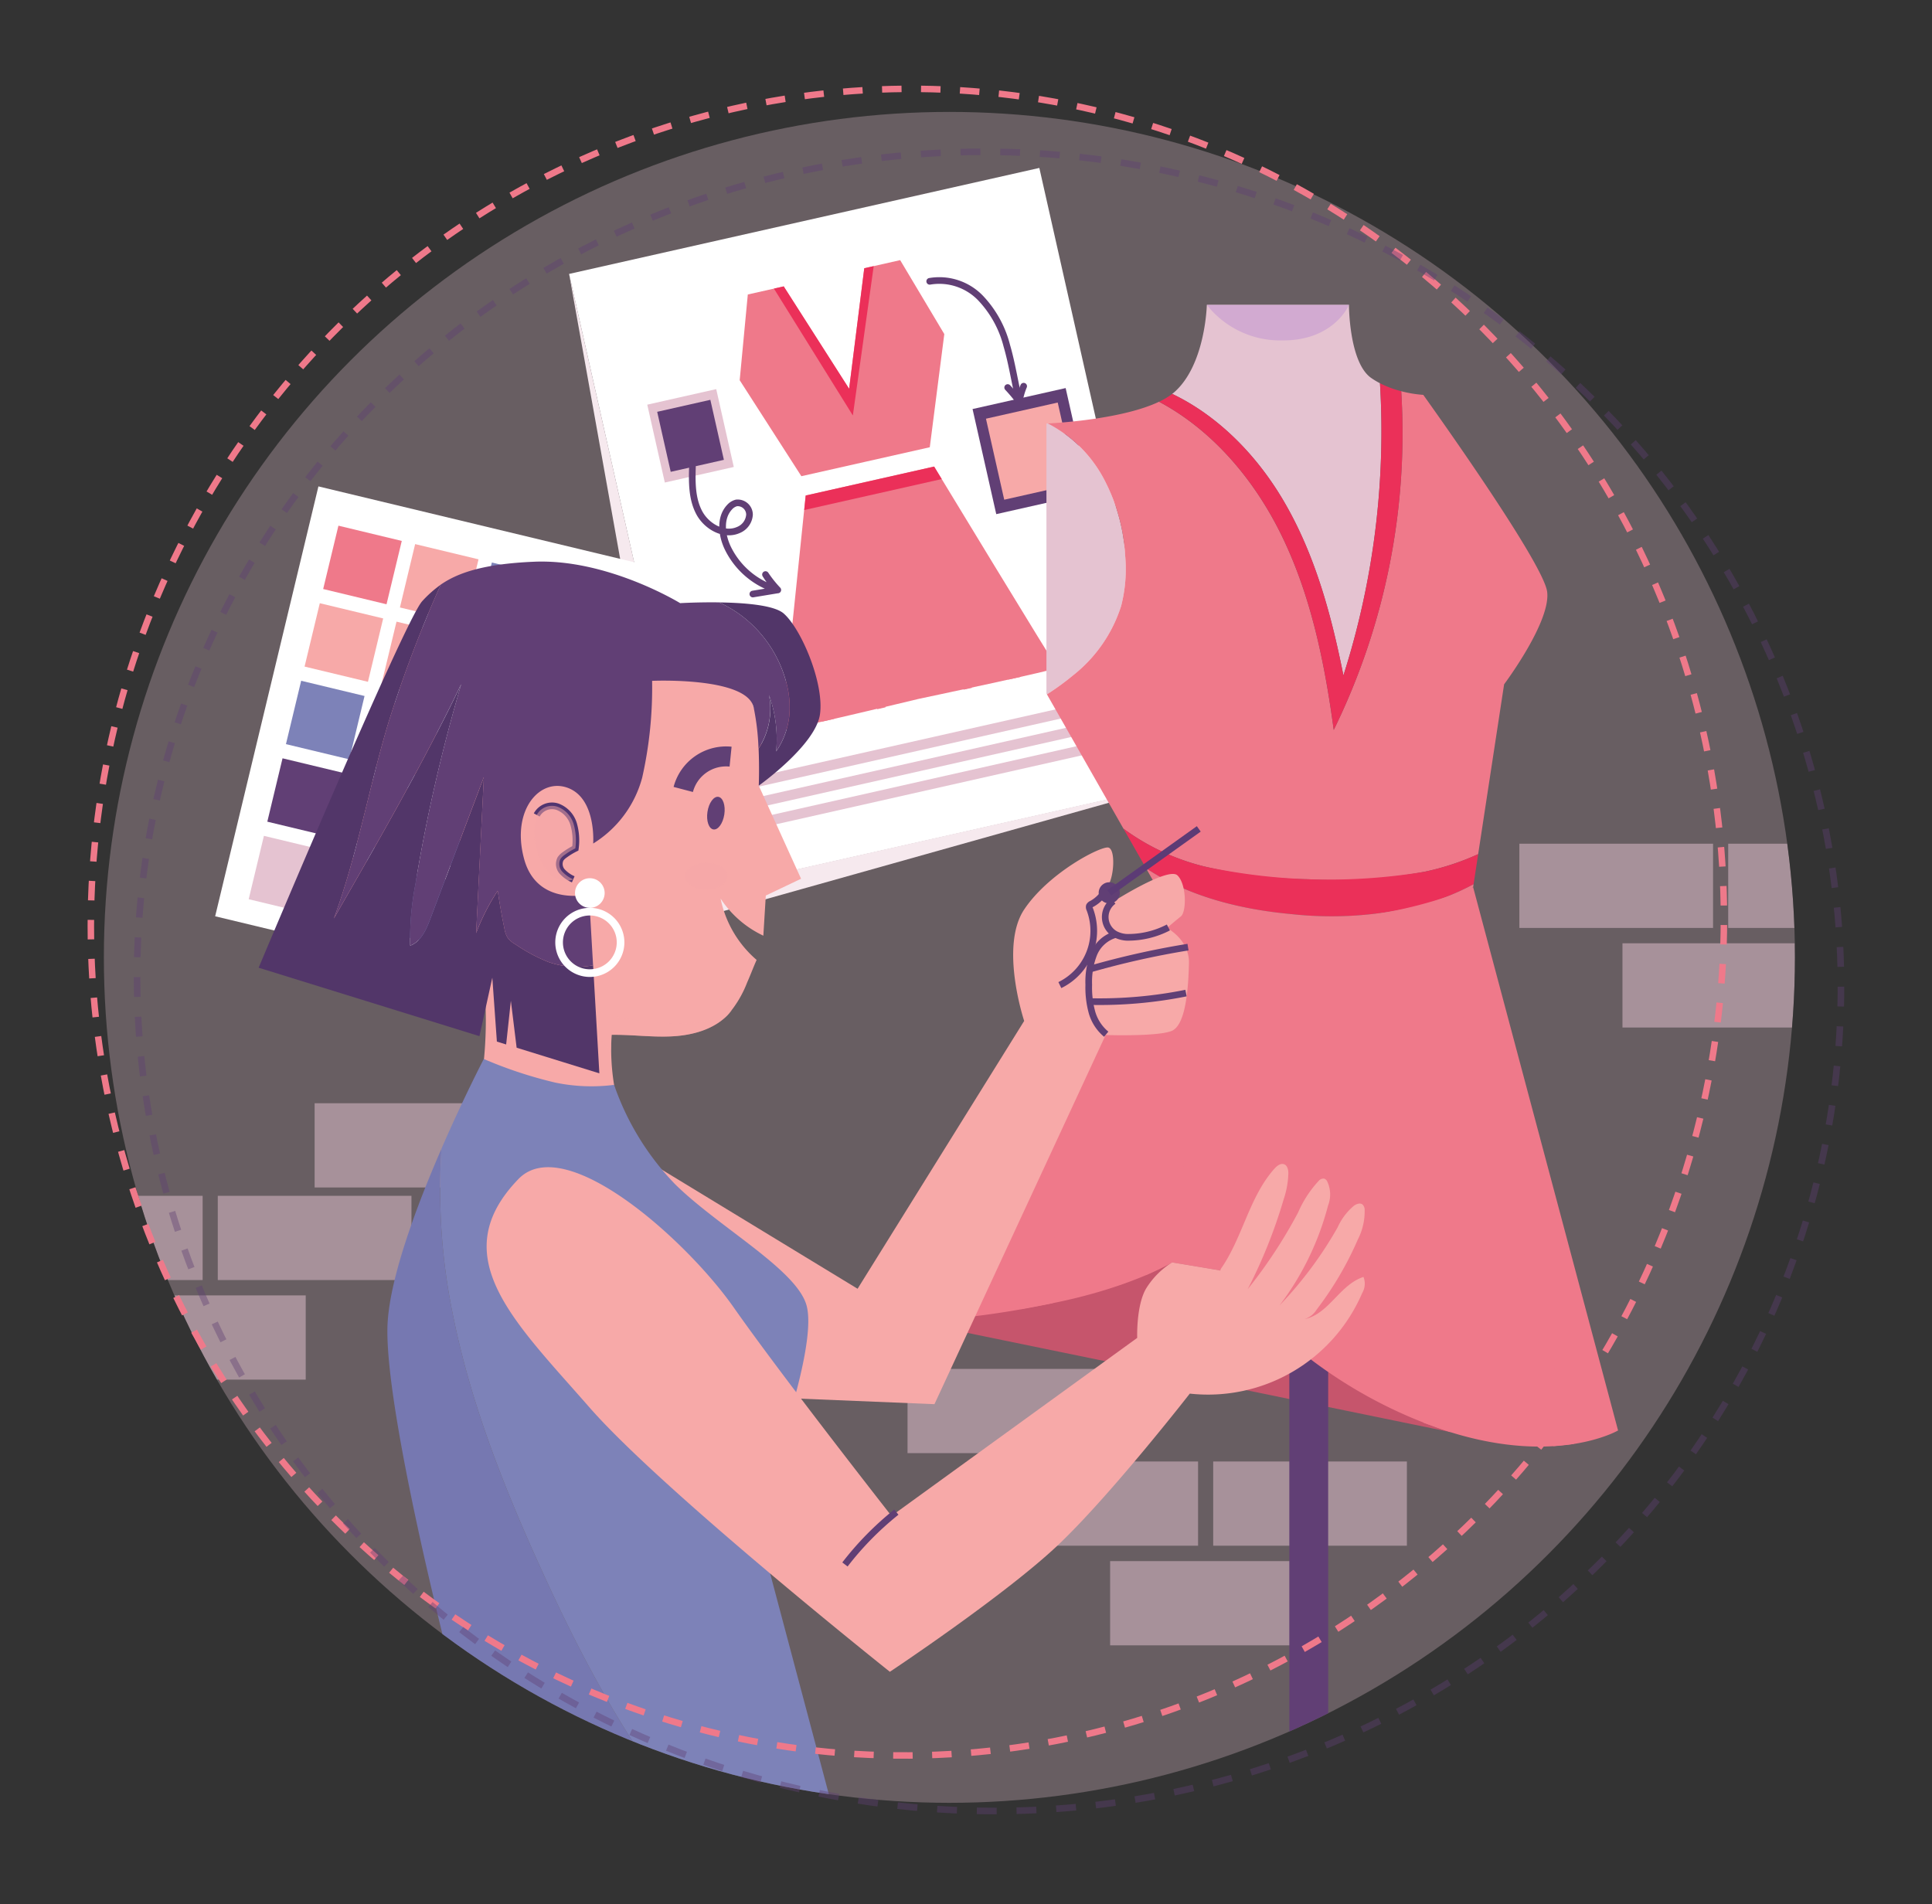 <svg xmlns="http://www.w3.org/2000/svg" xmlns:xlink="http://www.w3.org/1999/xlink" width="278.008" height="274.025" viewBox="0 0 278.008 274.025">
  <rect x="0" y="0" width="278.008" height="274.025" fill="#333333" stroke="none"/>
  <defs>
    <clipPath id="clip-path">
      <circle id="Elipse_26" data-name="Elipse 26" cx="121.669" cy="121.669" r="121.669" fill="none"/>
    </clipPath>
  </defs>
  <g id="Grupo_13033" data-name="Grupo 13033" transform="translate(1.689 -1.91)">
    <g id="Grupo_13032" data-name="Grupo 13032" transform="translate(13.257 18.016)">
      <g id="Grupo_13031" data-name="Grupo 13031" clip-path="url(#clip-path)">
        <circle id="Elipse_25" data-name="Elipse 25" cx="121.669" cy="121.669" r="121.669" fill="#e5c3d1" opacity="0.3"/>
        <g id="Grupo_13017" data-name="Grupo 13017" transform="translate(203.686 91.99)" opacity="0.5" style="mix-blend-mode: multiply;isolation: isolate">
          <rect id="Rectángulo_2867" data-name="Rectángulo 2867" width="27.871" height="12.121" transform="translate(0 13.321)" fill="#e5c3d1"/>
          <rect id="Rectángulo_2868" data-name="Rectángulo 2868" width="27.871" height="12.121" transform="translate(30.049 13.321)" fill="#e5c3d1"/>
          <rect id="Rectángulo_2869" data-name="Rectángulo 2869" width="27.871" height="12.121" transform="translate(14.834 27.654)" fill="#e5c3d1"/>
          <rect id="Rectángulo_2870" data-name="Rectángulo 2870" width="27.871" height="12.121" transform="translate(43.985)" fill="#e5c3d1"/>
        </g>
        <g id="Grupo_13018" data-name="Grupo 13018" transform="translate(115.645 180.897)" opacity="0.5" style="mix-blend-mode: multiply;isolation: isolate">
          <rect id="Rectángulo_2871" data-name="Rectángulo 2871" width="27.871" height="12.121" transform="translate(71.856 25.442) rotate(180)" fill="#e5c3d1"/>
          <rect id="Rectángulo_2872" data-name="Rectángulo 2872" width="27.871" height="12.121" transform="translate(41.807 25.442) rotate(180)" fill="#e5c3d1"/>
          <rect id="Rectángulo_2873" data-name="Rectángulo 2873" width="27.871" height="12.121" transform="translate(57.022 39.775) rotate(180)" fill="#e5c3d1"/>
          <rect id="Rectángulo_2874" data-name="Rectángulo 2874" width="27.871" height="12.121" transform="translate(27.871 12.121) rotate(180)" fill="#e5c3d1"/>
        </g>
        <g id="Grupo_13019" data-name="Grupo 13019" transform="translate(-13.658 142.663)" opacity="0.5" style="mix-blend-mode: multiply;isolation: isolate">
          <rect id="Rectángulo_2875" data-name="Rectángulo 2875" width="27.871" height="12.121" transform="translate(0 13.321)" fill="#e5c3d1"/>
          <rect id="Rectángulo_2876" data-name="Rectángulo 2876" width="27.871" height="12.121" transform="translate(30.049 13.321)" fill="#e5c3d1"/>
          <rect id="Rectángulo_2877" data-name="Rectángulo 2877" width="27.871" height="12.121" transform="translate(14.834 27.654)" fill="#e5c3d1"/>
          <rect id="Rectángulo_2878" data-name="Rectángulo 2878" width="27.871" height="12.121" transform="translate(43.985)" fill="#e5c3d1"/>
        </g>
        <g id="Grupo_13020" data-name="Grupo 13020" transform="translate(66.947 8.065)">
          <rect id="Rectángulo_2879" data-name="Rectángulo 2879" width="69.328" height="90.786" transform="matrix(0.976, -0.22, 0.22, 0.976, 0, 15.249)" fill="#fff"/>
          <path id="Trazado_29833" data-name="Trazado 29833" d="M225.8,124.5l-9.241,2.084-9.241,2.083s-3.417,33.39-3.584,33.741,19.891-4.485,19.891-4.485,20.192-4.241,19.89-4.485S225.8,124.5,225.8,124.5Z" transform="translate(-173.278 -81.529)" fill="#ef798a"/>
          <path id="Trazado_29834" data-name="Trazado 29834" d="M215.993,70.074l-5.168,1.165-2.178,17.348-9.412-14.735-5.168,1.165L192.9,87.352l8.875,13.815,9.241-2.084L220.254,97l2.088-16.287Z" transform="translate(-168.354 -56.808)" fill="#ef798a"/>
          <rect id="Rectángulo_2880" data-name="Rectángulo 2880" width="59.396" height="1.453" transform="matrix(0.976, -0.22, 0.22, 0.976, 22.171, 88.698)" fill="#e5c3d1"/>
          <rect id="Rectángulo_2881" data-name="Rectángulo 2881" width="59.396" height="1.453" transform="matrix(0.976, -0.22, 0.22, 0.976, 22.813, 91.544)" fill="#e5c3d1"/>
          <rect id="Rectángulo_2882" data-name="Rectángulo 2882" width="59.396" height="1.453" transform="translate(23.454 94.39) rotate(-12.706)" fill="#e5c3d1"/>
          <rect id="Rectángulo_2883" data-name="Rectángulo 2883" width="10.174" height="11.487" transform="translate(11.245 34.064) rotate(-12.706)" fill="#e5c3d1"/>
          <rect id="Rectángulo_2884" data-name="Rectángulo 2884" width="7.838" height="8.849" transform="matrix(0.976, -0.22, 0.22, 0.976, 12.674, 35.093)" fill="#613f75"/>
          <rect id="Rectángulo_2885" data-name="Rectángulo 2885" width="13.732" height="15.504" transform="translate(58.054 34.695) rotate(-12.706)" fill="#613f75"/>
          <rect id="Rectángulo_2886" data-name="Rectángulo 2886" width="10.579" height="11.944" transform="matrix(0.976, -0.22, 0.22, 0.976, 59.983, 36.085)" fill="#f7a9a8"/>
          <path id="Trazado_29835" data-name="Trazado 29835" d="M180.422,124.618c-.072,2.248-.074,4.61.989,6.592s3.552,3.385,5.611,2.479a2.56,2.56,0,0,0,1.611-2.21,1.7,1.7,0,0,0-1.877-1.692,1.987,1.987,0,0,0-1,.624c-1.42,1.518-1.146,3.983-.251,5.859a11.5,11.5,0,0,0,7.2,6.043,16.852,16.852,0,0,1-1.771-2.219,11.176,11.176,0,0,0,1.759,2.214l-3.578.591" transform="translate(-162.675 -81.583)" fill="none" stroke="#613f75" stroke-linecap="round" stroke-linejoin="round" stroke-width="0.958"/>
          <path id="Trazado_29836" data-name="Trazado 29836" d="M243,75.53a8.247,8.247,0,0,1,7.286,2.376,15.515,15.515,0,0,1,3.813,6.912c.747,2.555,1.129,5.2,1.75,7.788" transform="translate(-191.111 -59.216)" fill="none" stroke="#613f75" stroke-linecap="round" stroke-linejoin="round" stroke-width="0.958"/>
          <path id="Trazado_29837" data-name="Trazado 29837" d="M263.557,103.5a22.012,22.012,0,0,1,1.668,2,10.213,10.213,0,0,1,.632-2.192" transform="translate(-200.449 -71.901)" fill="none" stroke="#613f75" stroke-linecap="round" stroke-linejoin="round" stroke-width="0.958"/>
          <path id="Trazado_29838" data-name="Trazado 29838" d="M201.93,74.885l11.357,18.257,3-21.493-1.358.306L212.75,89.3l-9.412-14.735Z" transform="translate(-172.457 -57.523)" fill="#eb3059"/>
          <path id="Trazado_29839" data-name="Trazado 29839" d="M228.61,124.5l-18.481,4.167-.214,2.091L229.7,126.3Z" transform="translate(-176.083 -81.529)" fill="#eb3059"/>
          <path id="Trazado_29840" data-name="Trazado 29840" d="M216.584,144.437l-1.969,25.826,1.749-.4Z" transform="translate(-178.219 -90.585)" fill="#ef798a" style="mix-blend-mode: multiply;isolation: isolate"/>
          <path id="Trazado_29841" data-name="Trazado 29841" d="M228.462,142.129l.385,25.3,1.193-.276Z" transform="translate(-184.508 -89.537)" fill="#ef798a" style="mix-blend-mode: multiply;isolation: isolate"/>
          <path id="Trazado_29842" data-name="Trazado 29842" d="M234.906,140.676l10.507,23.014-1.2.262Z" transform="translate(-187.435 -88.877)" fill="#ef798a" style="mix-blend-mode: multiply;isolation: isolate"/>
          <path id="Trazado_29843" data-name="Trazado 29843" d="M243.414,138.758l12.861,22.483-1.753.388Z" transform="translate(-191.299 -88.005)" fill="#ef798a" style="mix-blend-mode: multiply;isolation: isolate"/>
          <path id="Trazado_29844" data-name="Trazado 29844" d="M147.928,73.706,167.9,162.269l67.631-15.249-70.9,19.929Z" transform="translate(-147.928 -58.458)" fill="#f6e9ee" style="mix-blend-mode: multiply;isolation: isolate"/>
        </g>
        <g id="Grupo_13021" data-name="Grupo 13021" transform="translate(16.014 53.892)">
          <rect id="Rectángulo_2887" data-name="Rectángulo 2887" width="52.799" height="63.623" transform="translate(14.86 0) rotate(13.507)" fill="#fff"/>
          <rect id="Rectángulo_2888" data-name="Rectángulo 2888" width="9.379" height="9.379" transform="matrix(0.972, 0.234, -0.234, 0.972, 17.738, 5.652)" fill="#ef798a"/>
          <rect id="Rectángulo_2889" data-name="Rectángulo 2889" width="9.379" height="9.379" transform="translate(28.778 8.304) rotate(13.507)" fill="#f7a9a8"/>
          <rect id="Rectángulo_2890" data-name="Rectángulo 2890" width="9.379" height="9.379" transform="translate(39.817 10.955) rotate(13.507)" fill="#7d82b8"/>
          <rect id="Rectángulo_2891" data-name="Rectángulo 2891" width="9.379" height="9.379" transform="translate(50.857 13.607) rotate(13.507)" fill="#613f75"/>
          <rect id="Rectángulo_2892" data-name="Rectángulo 2892" width="9.379" height="9.379" transform="translate(15.058 16.811) rotate(13.507)" fill="#f7a9a8"/>
          <rect id="Rectángulo_2893" data-name="Rectángulo 2893" width="9.379" height="9.379" transform="matrix(0.972, 0.234, -0.234, 0.972, 26.097, 19.463)" fill="#f7a9a8"/>
          <rect id="Rectángulo_2894" data-name="Rectángulo 2894" width="9.379" height="9.379" transform="translate(37.137 22.115) rotate(13.507)" fill="#7d82b8"/>
          <rect id="Rectángulo_2895" data-name="Rectángulo 2895" width="9.379" height="9.379" transform="translate(48.176 24.767) rotate(13.507)" fill="#613f75"/>
          <rect id="Rectángulo_2896" data-name="Rectángulo 2896" width="9.379" height="9.379" transform="translate(12.377 27.971) rotate(13.507)" fill="#7d82b8"/>
          <rect id="Rectángulo_2897" data-name="Rectángulo 2897" width="9.379" height="9.379" transform="translate(23.417 30.622) rotate(13.507)" fill="#f7a9a8"/>
          <rect id="Rectángulo_2898" data-name="Rectángulo 2898" width="9.379" height="9.379" transform="matrix(0.972, 0.234, -0.234, 0.972, 34.456, 33.274)" fill="#7d82b8"/>
          <rect id="Rectángulo_2899" data-name="Rectángulo 2899" width="9.379" height="9.379" transform="translate(45.495 35.926) rotate(13.507)" fill="#613f75"/>
          <rect id="Rectángulo_2900" data-name="Rectángulo 2900" width="9.379" height="9.379" transform="translate(9.696 39.13) rotate(13.507)" fill="#613f75"/>
          <rect id="Rectángulo_2901" data-name="Rectángulo 2901" width="9.379" height="9.379" transform="translate(20.736 41.782) rotate(13.507)" fill="#f7a9a8"/>
          <rect id="Rectángulo_2902" data-name="Rectángulo 2902" width="9.379" height="9.379" transform="matrix(0.972, 0.234, -0.234, 0.972, 31.775, 44.434)" fill="#7d82b8"/>
          <rect id="Rectángulo_2903" data-name="Rectángulo 2903" width="9.379" height="9.379" transform="translate(42.815 47.085) rotate(13.507)" fill="#613f75"/>
          <rect id="Rectángulo_2904" data-name="Rectángulo 2904" width="9.379" height="9.379" transform="translate(7.016 50.289) rotate(13.507)" fill="#e5c3d1"/>
          <rect id="Rectángulo_2905" data-name="Rectángulo 2905" width="9.379" height="9.379" transform="translate(18.055 52.941) rotate(13.507)" fill="#f7a9a8"/>
          <rect id="Rectángulo_2906" data-name="Rectángulo 2906" width="9.379" height="9.379" transform="translate(29.095 55.593) rotate(13.507)" fill="#7d82b8"/>
          <rect id="Rectángulo_2907" data-name="Rectángulo 2907" width="9.379" height="9.379" transform="matrix(0.972, 0.234, -0.234, 0.972, 40.134, 58.245)" fill="#613f75"/>
        </g>
        <g id="Grupo_13024" data-name="Grupo 13024" transform="translate(118.271 27.772)">
          <path id="Trazado_29845" data-name="Trazado 29845" d="M248.193,327.6,320.244,342.4l-7-34.981L279.7,298.328Z" transform="translate(-244.794 -180.193)" fill="#c6556c"/>
          <rect id="Rectángulo_2908" data-name="Rectángulo 2908" width="5.591" height="59.072" transform="translate(52.312 148.729)" fill="#613f75"/>
          <g id="Grupo_13023" data-name="Grupo 13023" transform="translate(17.362)">
            <path id="Trazado_29846" data-name="Trazado 29846" d="M284.527,139.414a21.32,21.32,0,0,0,.591-7.182,26.666,26.666,0,0,0-3.32-11.568,19.047,19.047,0,0,0-7.79-7.524l-.23.011v38.84l.075.132a36.916,36.916,0,0,0,3.755-2.733A20.679,20.679,0,0,0,284.527,139.414Z" transform="translate(-273.778 -96.076)" fill="#e5c3d1"/>
            <path id="Trazado_29847" data-name="Trazado 29847" d="M322.919,110c4.533,7.687,6.916,16.446,8.653,25.2a115.505,115.505,0,0,0,5.261-42.051,10.8,10.8,0,0,1-1.274-.768c-3.19-2.251-3.19-10.507-3.19-10.507H311.917s-.188,8.631-4.691,12.571c-.091.08-.192.156-.291.233C313.635,97.891,319.116,103.554,322.919,110Z" transform="translate(-288.839 -81.875)" fill="#e5c3d1"/>
            <g id="Grupo_13022" data-name="Grupo 13022" transform="translate(0.075 11.276)">
              <path id="Trazado_29848" data-name="Trazado 29848" d="M311.5,174.867a68.93,68.93,0,0,0,16.725-1.077,36.947,36.947,0,0,0,7.738-2.537l3.734-24.441s6.755-9.006,6.192-13.322-17.825-28.332-17.825-28.332a17.136,17.136,0,0,1-3.176-.528,97.024,97.024,0,0,1-9.708,48.744c-1.319-9.76-3.309-19.569-7.7-28.385-3.874-7.782-9.813-14.779-17.437-18.841-5.206,2.477-14.432,3.047-15.977,3.127a19.047,19.047,0,0,1,7.79,7.524,26.665,26.665,0,0,1,3.32,11.568,21.318,21.318,0,0,1-.591,7.182,20.678,20.678,0,0,1-6.919,9.975,36.921,36.921,0,0,1-3.756,2.733l11.012,19.329a32.892,32.892,0,0,0,11.728,5.462A68.6,68.6,0,0,0,311.5,174.867Z" transform="translate(-273.915 -103.487)" fill="#ef798a"/>
              <path id="Trazado_29849" data-name="Trazado 29849" d="M320.909,124.037c4.39,8.817,6.38,18.626,7.7,28.385a97.024,97.024,0,0,0,9.708-48.744,14.757,14.757,0,0,1-3.056-1.143A115.507,115.507,0,0,1,330,144.586c-1.737-8.754-4.12-17.512-8.653-25.2-3.8-6.448-9.284-12.11-15.984-15.322a10.206,10.206,0,0,1-1.89,1.132C311.1,109.258,317.034,116.255,320.909,124.037Z" transform="translate(-287.34 -102.535)" fill="#eb3059"/>
              <path id="Trazado_29850" data-name="Trazado 29850" d="M337.392,226.185a85.311,85.311,0,0,1-31.572-.741,32.892,32.892,0,0,1-11.728-5.462l3.239,5.685c6.03,4.042,13.468,5.909,20.767,6.595a53.312,53.312,0,0,0,18.009-1.057,36.255,36.255,0,0,0,8.362-3.224l.661-4.332A36.947,36.947,0,0,1,337.392,226.185Z" transform="translate(-283.08 -155.882)" fill="#eb3059"/>
              <path id="Trazado_29851" data-name="Trazado 29851" d="M320.794,236.993c-7.3-.686-14.737-2.553-20.767-6.595l1.156,2.029,26.172,12.516L347.1,233.131l.064-.42a36.256,36.256,0,0,1-8.362,3.224A53.312,53.312,0,0,1,320.794,236.993Z" transform="translate(-285.776 -160.613)" fill="#ef798a"/>
            </g>
          </g>
          <path id="Trazado_29852" data-name="Trazado 29852" d="M274.81,234.115c1.155.557,12.092,5.769,24.3,5.325a64.685,64.685,0,0,0,21.618-4.62l20.855,78.186s-8.653,5.062-24.167.23A67.558,67.558,0,0,1,291.734,298l-7.5-8.045-6.811-1.135s-5.929,3.614-17.223,5.874a130.218,130.218,0,0,1-18.231,2.543Z" transform="translate(-241.966 -151.026)" fill="#ef798a"/>
          <path id="Trazado_29853" data-name="Trazado 29853" d="M380.209,256.414l17.807,68.661-2.938.315Z" transform="translate(-304.759 -161.154)" fill="#ef798a" style="mix-blend-mode: multiply;isolation: isolate"/>
          <path id="Trazado_29854" data-name="Trazado 29854" d="M375.226,325.589l-5.987-64.277,2.14,62.927Z" transform="translate(-299.776 -163.379)" fill="#ef798a" style="mix-blend-mode: multiply;isolation: isolate"/>
          <path id="Trazado_29855" data-name="Trazado 29855" d="M341.288,263.336l-8.135,47.937,3.674,3.254Z" transform="translate(-283.385 -164.299)" fill="#ef798a" style="mix-blend-mode: multiply;isolation: isolate"/>
          <path id="Trazado_29856" data-name="Trazado 29856" d="M315.118,257.064c-.183,1.078-15.091,44.014-15.091,44.014l3.765-1.834Z" transform="translate(-268.339 -161.45)" fill="#ef798a" style="mix-blend-mode: multiply;isolation: isolate"/>
          <path id="Trazado_29857" data-name="Trazado 29857" d="M292.561,248.677l-25.583,53.485,4.58-.854Z" transform="translate(-253.327 -157.64)" fill="#ef798a" style="mix-blend-mode: multiply;isolation: isolate"/>
        </g>
        <path id="Trazado_29858" data-name="Trazado 29858" d="M336.516,81.875s-2.125,5.159-9.582,5.111a13.452,13.452,0,0,1-10.87-5.111Z" transform="translate(-157.352 -54.103)" fill="#d2aad1"/>
        <g id="Grupo_13030" data-name="Grupo 13030" transform="translate(22.27 64.713)">
          <g id="Grupo_13026" data-name="Grupo 13026" transform="translate(55.577 38.466)">
            <path id="Trazado_29859" data-name="Trazado 29859" d="M167.9,269.817l30.611,18.626L222.482,249.9s-3.563-10.69,0-16.034,11.176-9.232,12.147-8.908.81,3.887,0,5.345a1.858,1.858,0,0,0,.67,2.429s7.9-5.034,9.23-3.785,1.332,5.245.5,5.911-2,1.665-2,1.665,3.247,1.665,3.164,5.078-.416,8.908-2.5,9.741-9.491.583-9.491.583l-24.63,53.127-29.341-1.206Z" transform="translate(-167.9 -222.263)" fill="#f7a9a8"/>
            <path id="Trazado_29860" data-name="Trazado 29860" d="M284.12,235.406a5.127,5.127,0,0,1-2.215,2.412.686.686,0,0,0-.348.3.666.666,0,0,0,.062.466,8.688,8.688,0,0,1-4.306,10.916" transform="translate(-217.598 -227.02)" fill="none" stroke="#613f75" stroke-miterlimit="10" stroke-width="0.958"/>
            <path id="Trazado_29861" data-name="Trazado 29861" d="M290.467,239.065a2.829,2.829,0,0,0,.271,4.78,4.034,4.034,0,0,0,1.622.441,12.592,12.592,0,0,0,6.005-1.418" transform="translate(-223.033 -228.681)" fill="none" stroke="#613f75" stroke-miterlimit="10" stroke-width="0.958"/>
            <path id="Trazado_29862" data-name="Trazado 29862" d="M288.823,247.877a4.789,4.789,0,0,0-3.178,2.872,11.018,11.018,0,0,0-.71,4.359,13.6,13.6,0,0,0,.437,3.878,6.3,6.3,0,0,0,2.077,3.245" transform="translate(-221.06 -232.684)" fill="none" stroke="#613f75" stroke-miterlimit="10" stroke-width="0.958"/>
            <path id="Trazado_29863" data-name="Trazado 29863" d="M285.085,254.4a121.989,121.989,0,0,1,14.2-3.186" transform="translate(-221.128 -234.198)" fill="none" stroke="#613f75" stroke-miterlimit="10" stroke-width="0.958"/>
            <path id="Trazado_29864" data-name="Trazado 29864" d="M285.066,264.556a62.987,62.987,0,0,0,13.921-1.22" transform="translate(-221.119 -239.706)" fill="none" stroke="#613f75" stroke-miterlimit="10" stroke-width="0.958"/>
            <g id="Grupo_13025" data-name="Grupo 13025" transform="translate(65.308)">
              <path id="Trazado_29865" data-name="Trazado 29865" d="M290.6,235.637a1.522,1.522,0,1,1-1.522-1.522A1.521,1.521,0,0,1,290.6,235.637Z" transform="translate(-287.56 -226.433)" fill="#613f75"/>
              <line id="Línea_17" data-name="Línea 17" x1="12.876" y2="9.204" transform="translate(1.522)" fill="none" stroke="#5c3b75" stroke-miterlimit="10" stroke-width="0.958"/>
            </g>
          </g>
          <path id="Trazado_29866" data-name="Trazado 29866" d="M122.179,234.966a37.432,37.432,0,0,0,20.894,8.053,31.733,31.733,0,0,1-2.243-13.944c2.918-.04,5.834.376,8.747.217s5.945-.987,7.971-3.086a15.926,15.926,0,0,0,2.794-4.694c.482-1.075.868-2.14,1.35-3.215a15.782,15.782,0,0,1-5.182-8.825,14.977,14.977,0,0,0,6.15,5.338l.354-5.777,5.073-2.418L162,193.214s1.772-5.094-1.329-12.957-29.9-5.095-29.9-5.095c-4.745,1.79-8.363,6.106-10.142,10.855s-2,9.946-1.666,15.007a72.447,72.447,0,0,0,1.61,11.147c.613,2.728,1.386,5.426,1.766,8.2A57.743,57.743,0,0,1,122.179,234.966Z" transform="translate(-90.033 -160.974)" fill="#f7a9a8"/>
          <path id="Trazado_29867" data-name="Trazado 29867" d="M186.789,214.112c-.2,1.3-.9,2.263-1.567,2.162s-1.054-1.233-.859-2.528.9-2.263,1.567-2.162S186.984,212.816,186.789,214.112Z" transform="translate(-119.778 -177.729)" fill="#613f75"/>
          <path id="Trazado_29868" data-name="Trazado 29868" d="M178.026,205.686a6.373,6.373,0,0,1,6.809-4.721" transform="translate(-116.923 -172.895)" fill="none" stroke="#604075" stroke-miterlimit="10" stroke-width="2.874"/>
          <path id="Trazado_29869" data-name="Trazado 29869" d="M139.394,215.284a2.5,2.5,0,0,1,3-1.179,3.826,3.826,0,0,1,2.31,2.495,8.506,8.506,0,0,1,.246,3.493,10.063,10.063,0,0,0-1.572.961,2.135,2.135,0,0,0-.564.558,1.628,1.628,0,0,0,.245,1.817,4.769,4.769,0,0,0,1.586,1.12" transform="translate(-99.375 -178.823)" fill="none" stroke="#513570" stroke-miterlimit="10" stroke-width="0.958"/>
          <path id="Trazado_29870" data-name="Trazado 29870" d="M184.637,230.862c0,1.074-1.368,1.944-3.055,1.944s-3.055-.871-3.055-1.944,1.368-1.944,3.055-1.944S184.637,229.788,184.637,230.862Z" transform="translate(-117.15 -185.606)" fill="#f7a9a8" opacity="0.5" style="mix-blend-mode: multiply;isolation: isolate"/>
          <g id="Grupo_13027" data-name="Grupo 13027" transform="translate(18.526 71.579)">
            <path id="Trazado_29871" data-name="Trazado 29871" d="M109.547,328.738a88.943,88.943,0,0,1-1.736-24.429c-3.677,8.459-7.68,19.164-7.793,25.89-.208,12.5,8.695,47.1,8.695,47.1l21.651,17.952,10.093,1.772c-7.54-9.988-13.356-21.242-18.534-32.666C116.722,352.884,112.073,341.078,109.547,328.738Z" transform="translate(-100.014 -291.43)" fill="#7678b1"/>
            <path id="Trazado_29872" data-name="Trazado 29872" d="M159.934,349.242l2.875-12.939s5.359-15.161,3.79-20.259-12.547-11.109-18.821-17.253a38.716,38.716,0,0,1-8.834-14.355,25.7,25.7,0,0,1-8.458-.325,62.047,62.047,0,0,1-10.293-3.4s-2.918,5.611-6.077,12.879a88.943,88.943,0,0,0,1.736,24.429c2.526,12.34,7.175,24.146,12.375,35.619,5.178,11.424,10.994,22.678,18.534,32.666l24.151,4.24Z" transform="translate(-106.32 -280.711)" fill="#7d82b8"/>
          </g>
          <path id="Trazado_29873" data-name="Trazado 29873" d="M130.767,310.554c6.663-6.885,24.164,8.758,30.976,18.488s22.7,30,22.7,30L219.8,333.421s-.162-4.7,1.3-7.136a11.59,11.59,0,0,1,3.73-3.73l6.811,1.135c.164.144.106-.074.23-.252,3.112-4.479,4.044-10.312,7.681-14.376.367-.41.905-.832,1.414-.62.454.19.577.77.585,1.262a12.691,12.691,0,0,1-.666,3.743,73.428,73.428,0,0,1-5.18,12.955,70.265,70.265,0,0,0,7.252-11.038,16.016,16.016,0,0,1,2.956-4.537.9.9,0,0,1,.79-.329.786.786,0,0,1,.414.35,4.389,4.389,0,0,1,.144,3.534,40.848,40.848,0,0,1-6.978,14.363,56.151,56.151,0,0,0,8.358-11.232,8.67,8.67,0,0,1,2.375-3.134c.361-.249.877-.429,1.215-.15a1.059,1.059,0,0,1,.3.742,8.945,8.945,0,0,1-.993,4.314,47.973,47.973,0,0,1-5.912,10.054,3.2,3.2,0,0,1-1.736,1.379c3.516-.744,5.05-4.967,8.47-6.071a2.634,2.634,0,0,1-.183,2.317,24.144,24.144,0,0,1-24.809,14.474s-11.317,14.542-18.935,21.769-24.222,18.264-24.222,18.264-32.789-26.09-43.267-38.09C130.2,331.075,120,321.677,130.767,310.554Z" transform="translate(-93.377 -221.702)" fill="#f7a9a8"/>
          <path id="Trazado_29874" data-name="Trazado 29874" d="M220.654,407.726a44.1,44.1,0,0,1,7.4-7.532" transform="translate(-136.285 -263.403)" fill="none" stroke="#613f75" stroke-miterlimit="10" stroke-width="0.958"/>
          <path id="Trazado_29875" data-name="Trazado 29875" d="M144.363,224.549a4.769,4.769,0,0,1-1.586-1.12,1.628,1.628,0,0,1-.245-1.817,2.136,2.136,0,0,1,.564-.558,10.063,10.063,0,0,1,1.572-.961,8.506,8.506,0,0,0-.246-3.493,3.826,3.826,0,0,0-2.31-2.495,2.5,2.5,0,0,0-3,1.179,9.336,9.336,0,0,0,.738,6.851C141.715,225.8,144.363,224.549,144.363,224.549Z" transform="translate(-99.096 -178.823)" fill="#f7a9a8" opacity="0.5" style="mix-blend-mode: multiply;isolation: isolate"/>
          <g id="Grupo_13028" data-name="Grupo 13028" transform="translate(44.565 63.232)" opacity="0.5" style="mix-blend-mode: multiply;isolation: isolate">
            <path id="Trazado_29876" data-name="Trazado 29876" d="M147.724,265.416a39,39,0,0,0,6.171,7.045c0-.726.013-1.452.062-2.177,2.918-.04,5.834.376,8.747.217s5.945-.987,7.971-3.086a8.412,8.412,0,0,0,.57-.663,12.434,12.434,0,0,1-6.865,1.848A38.637,38.637,0,0,1,147.724,265.416Z" transform="translate(-147.724 -265.416)" fill="#f7a9a8"/>
          </g>
          <g id="Grupo_13029" data-name="Grupo 13029">
            <path id="Trazado_29877" data-name="Trazado 29877" d="M107.772,209.946a24.327,24.327,0,0,1-4.716-2.521,3.691,3.691,0,0,1-1.158-.981,3.607,3.607,0,0,1-.452-1.3q-.566-2.708-.968-5.447a30.642,30.642,0,0,0-3.106,6.089q.554-11.221,1.109-22.442l-7.7,20.39c-.588,1.555-1.343,3.283-2.9,3.856a41.334,41.334,0,0,1,.758-8.877,238.57,238.57,0,0,1,6.591-28.751C89.669,181.49,83.281,192.59,76.9,203.678c3.389-9.169,5.04-18.88,7.868-28.237a182.928,182.928,0,0,1,7.508-19.795,16.651,16.651,0,0,0-2.656,2.364c-2.534,2.683-23.548,52.759-23.548,52.759l31.774,9.851,1.851-8.419.657,9.2,1.334.413.678-6.286.831,6.753L115.1,225.97l-.9-15.554A12.264,12.264,0,0,1,107.772,209.946Z" transform="translate(-66.07 -152.324)" fill="#523669"/>
            <path id="Trazado_29878" data-name="Trazado 29878" d="M148.53,168.775a18.9,18.9,0,0,1,1.021,8.1,11.121,11.121,0,0,0,1.891-5.153,13.614,13.614,0,0,0-.45-4.844,17.719,17.719,0,0,0-6.6-9.666,17.388,17.388,0,0,0-3.053-1.783c-3.035-.043-5.6.111-5.6.111s-10.433-6.409-21.014-5.962c-7.345.31-11.026,1.626-13.44,3.3a182.927,182.927,0,0,0-7.508,19.795c-2.828,9.357-4.479,19.068-7.868,28.237,6.382-11.088,12.771-22.188,18.325-33.713a238.573,238.573,0,0,0-6.591,28.751,41.335,41.335,0,0,0-.758,8.877c1.561-.573,2.316-2.3,2.9-3.856l7.7-20.39q-.555,11.222-1.109,22.442a30.642,30.642,0,0,1,3.106-6.089q.4,2.738.968,5.447a3.607,3.607,0,0,0,.452,1.3,3.691,3.691,0,0,0,1.158.981,24.328,24.328,0,0,0,4.716,2.521,12.264,12.264,0,0,0,6.431.471l-.591-10.213s-7.46,1.862-9.34-5.111,2.273-11.753,6.347-10.186,3.6,7.992,3.6,7.992a16.007,16.007,0,0,0,7.051-9.48,58.92,58.92,0,0,0,1.429-13.933s13.581-.612,14.606,3.8a34.64,34.64,0,0,1,.7,5.952A10.554,10.554,0,0,0,148.53,168.775Z" transform="translate(-75.082 -149.56)" fill="#613f75"/>
            <path id="Trazado_29879" data-name="Trazado 29879" d="M196.778,161.921c-1.38-1.217-5.673-1.55-9.3-1.6a17.387,17.387,0,0,1,3.053,1.783,17.719,17.719,0,0,1,6.6,9.666,13.613,13.613,0,0,1,.45,4.844,11.121,11.121,0,0,1-1.891,5.153,18.9,18.9,0,0,0-1.021-8.1,10.554,10.554,0,0,1-1.509,7.7c.129,2.9.023,5.323.023,5.323s8.219-5.838,8.815-10.309S199.311,164.157,196.778,161.921Z" transform="translate(-121.216 -154.447)" fill="#523669"/>
          </g>
        </g>
        <path id="Trazado_29880" data-name="Trazado 29880" d="M153.75,235.18a2.132,2.132,0,1,1-2.131-2.132A2.131,2.131,0,0,1,153.75,235.18Z" transform="translate(-81.689 -122.769)" fill="#fff"/>
        <path id="Trazado_29881" data-name="Trazado 29881" d="M149.255,240.859a4.972,4.972,0,1,0,4.972,4.972A4.972,4.972,0,0,0,149.255,240.859Zm0,8.844a3.872,3.872,0,1,1,3.872-3.872A3.873,3.873,0,0,1,149.255,249.7Z" transform="translate(-79.326 -126.317)" fill="#fff"/>
      </g>
    </g>
    <ellipse id="Elipse_27" data-name="Elipse 27" cx="119.93" cy="117.446" rx="119.93" ry="117.446" transform="matrix(0.111, -0.994, 0.994, 0.111, -1.172, 240.793)" fill="none" stroke="#ef798a" stroke-miterlimit="10" stroke-width="0.934" stroke-dasharray="2.803"/>
    <ellipse id="Elipse_28" data-name="Elipse 28" cx="119.348" cy="122.633" rx="119.348" ry="122.633" transform="translate(5.465 248.088) rotate(-83.605)" fill="none" stroke="#613f75" stroke-miterlimit="10" stroke-width="0.952" stroke-dasharray="2.857" opacity="0.4"/>
  </g>
</svg>
